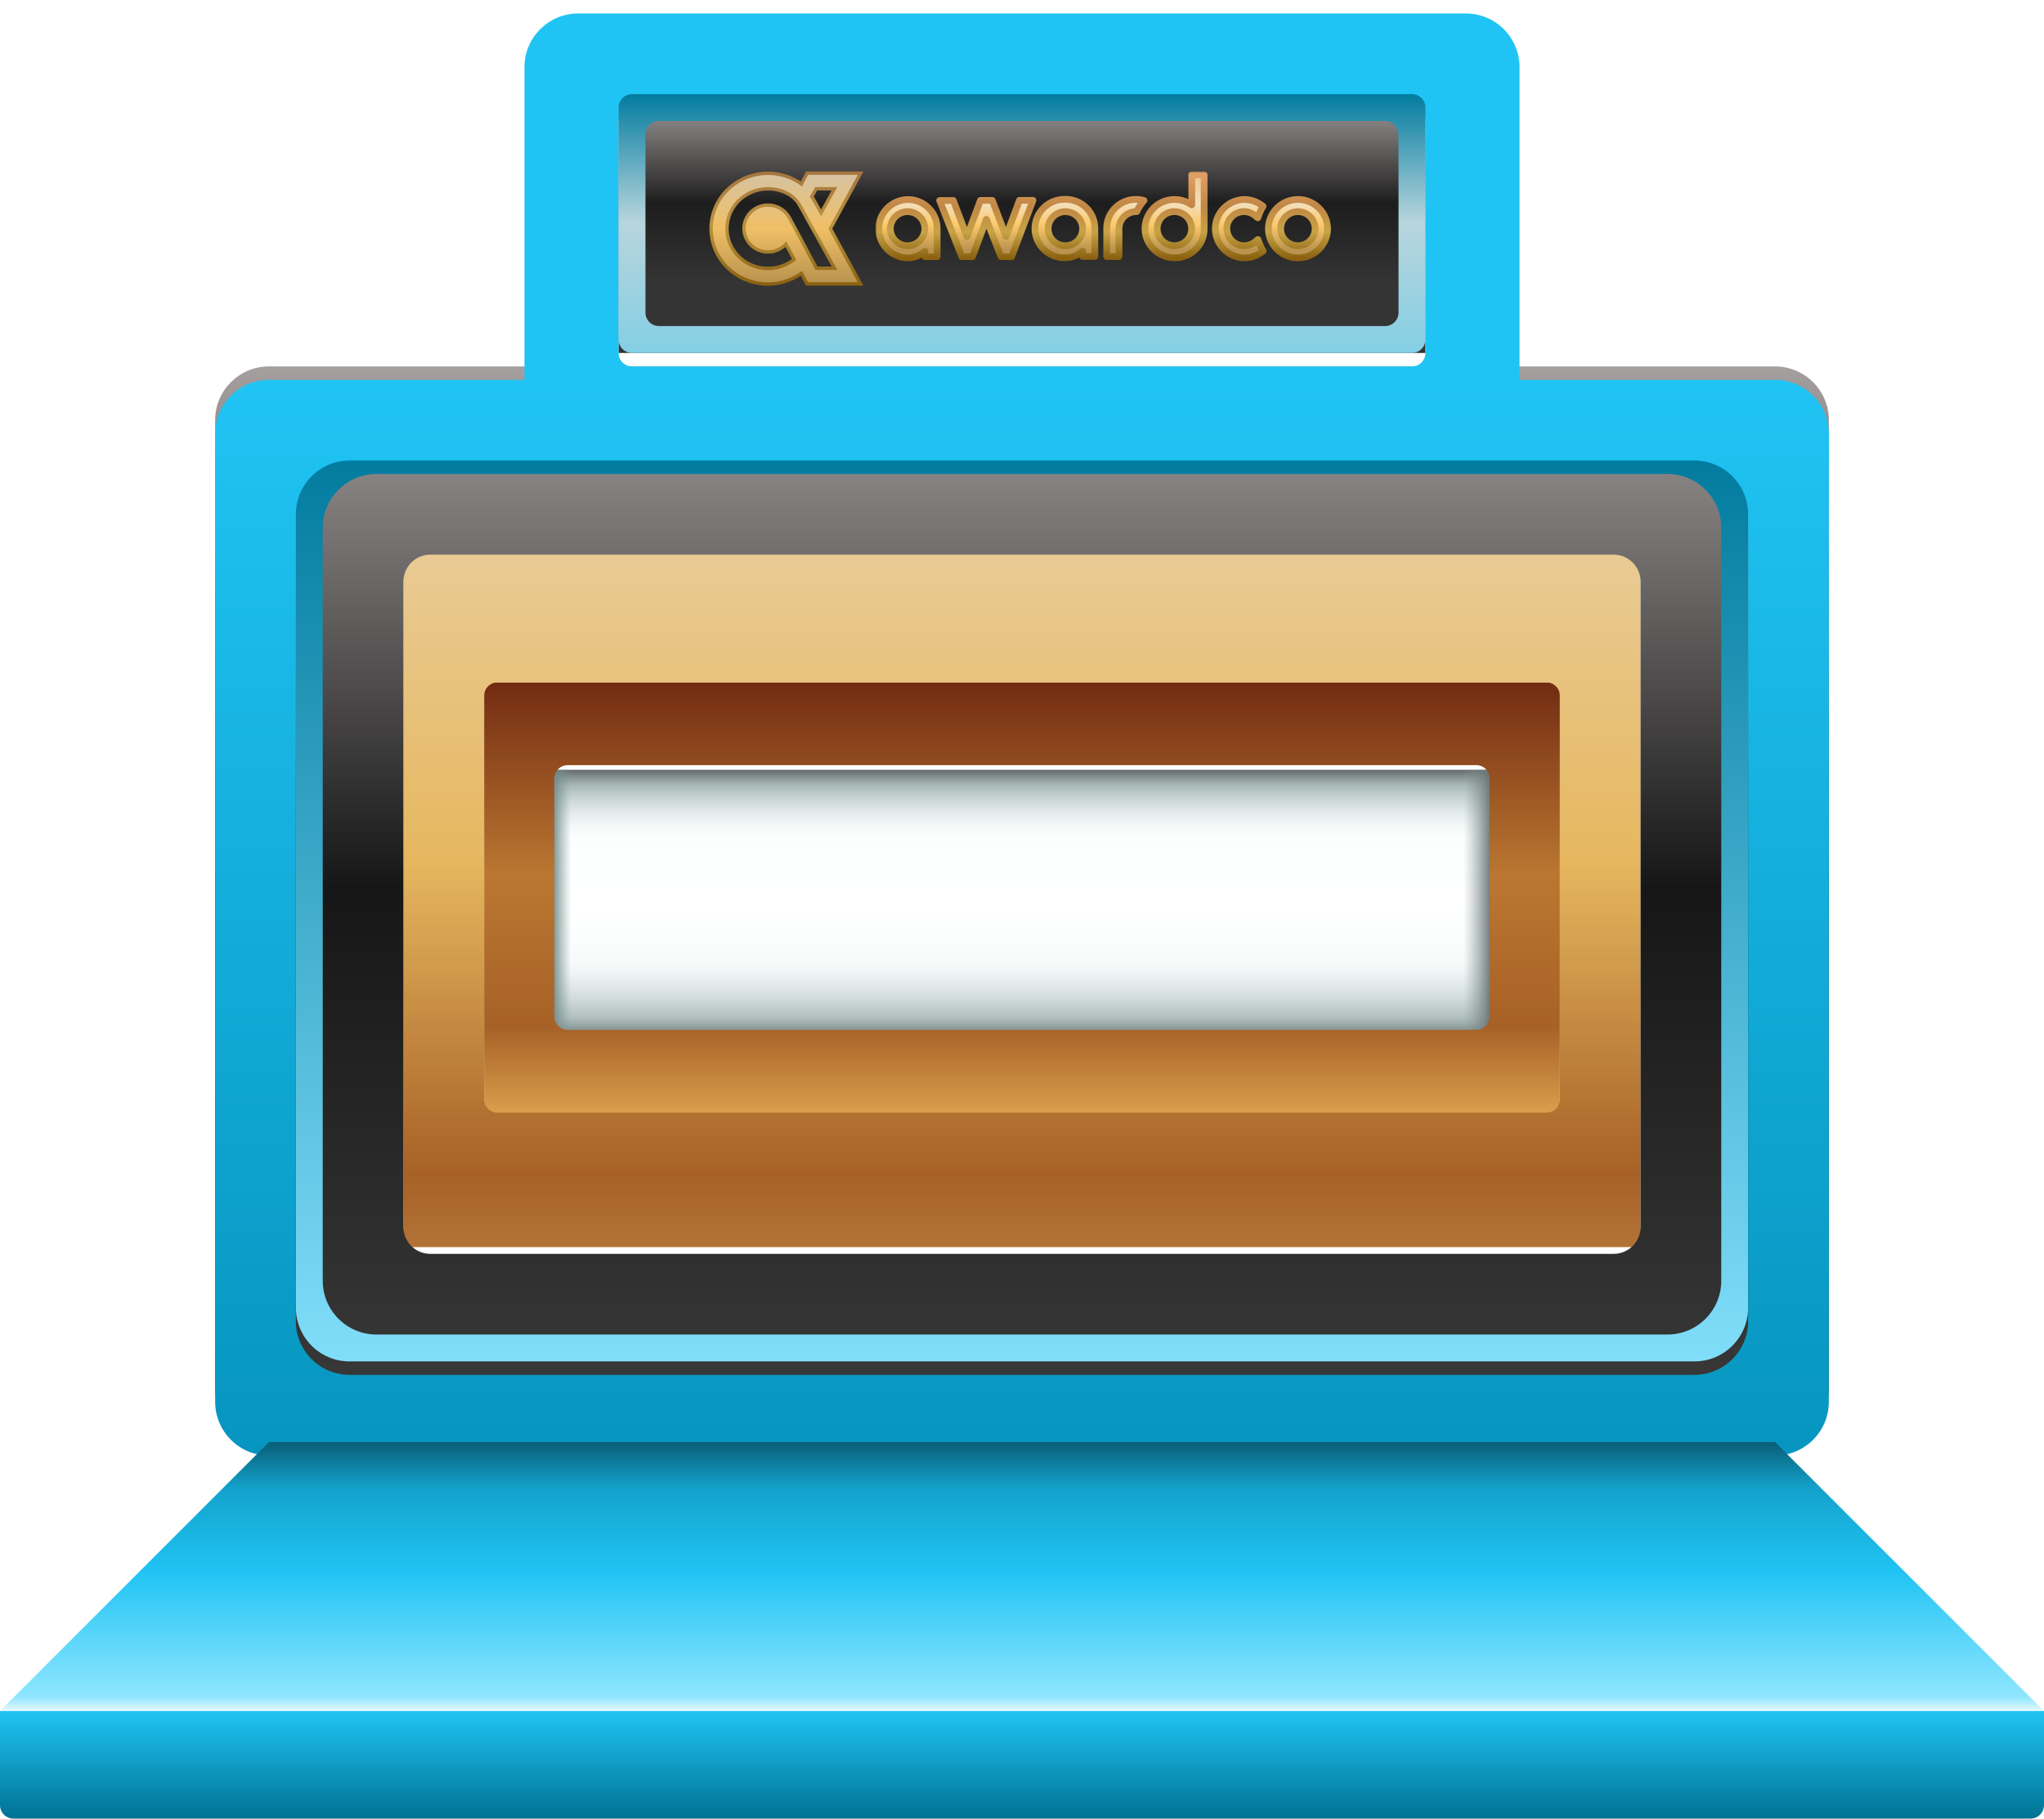 <svg width="608" height="541" viewBox="0 0 608 541" fill="none" xmlns="http://www.w3.org/2000/svg">
<rect x="102" y="138" width="404" height="249" fill="white"/>
<rect x="164" y="229" width="280" height="81" fill="url(#paint0_linear_69_279)"/>
<rect x="164" y="229" width="280" height="81" fill="url(#paint1_linear_69_279)"/>
<g filter="url(#filter0_ii_69_279)">
<path fill-rule="evenodd" clip-rule="evenodd" d="M464 205H144V333H464V205ZM168.87 229.615C166.66 229.615 164.87 231.406 164.87 233.615V304.385C164.87 306.594 166.66 308.385 168.87 308.385H439.13C441.34 308.385 443.13 306.594 443.13 304.385V233.615C443.13 231.406 441.34 229.615 439.13 229.615H168.87Z" fill="url(#paint2_linear_69_279)"/>
</g>
<g filter="url(#filter1_ii_69_279)">
<path fill-rule="evenodd" clip-rule="evenodd" d="M488 165H120V373H488V165ZM148 205C145.791 205 144 206.791 144 209V329C144 331.209 145.791 333 148 333H460C462.209 333 464 331.209 464 329V209C464 206.791 462.209 205 460 205H148Z" fill="url(#paint3_linear_69_279)"/>
</g>
<g filter="url(#filter2_ii_69_279)">
<path fill-rule="evenodd" clip-rule="evenodd" d="M80 109C71.163 109 64 116.163 64 125V413C64 421.837 71.163 429 80 429H528C536.837 429 544 421.837 544 413V125C544 116.163 536.837 109 528 109H80ZM128 165C123.582 165 120 168.582 120 173V365C120 369.418 123.582 373 128 373H480C484.418 373 488 369.418 488 365V173C488 168.582 484.418 165 480 165H128Z" fill="url(#paint4_linear_69_279)"/>
</g>
<rect x="184" y="28" width="240" height="77" fill="url(#paint5_linear_69_279)"/>
<path fill-rule="evenodd" clip-rule="evenodd" d="M104 133C95.163 133 88 140.163 88 149V389C88 397.837 95.163 405 104 405H504C512.837 405 520 397.837 520 389V149C520 140.163 512.837 133 504 133H104ZM112 141C103.163 141 96 148.163 96 157V381C96 389.837 103.163 397 112 397H496C504.837 397 512 389.837 512 381V157C512 148.163 504.837 141 496 141H112Z" fill="url(#paint6_linear_69_279)"/>
<g filter="url(#filter3_i_69_279)">
<path fill-rule="evenodd" clip-rule="evenodd" d="M156 16C156 7.163 163.163 0 172 0H436C444.837 0 452 7.163 452 16V109H528C536.837 109 544 116.163 544 125V413C544 421.837 536.837 429 528 429H80C71.163 429 64 421.837 64 413V125C64 116.163 71.163 109 80 109H156V16ZM184 32C184 29.791 185.791 28 188 28H420C422.209 28 424 29.791 424 32V101C424 103.209 422.209 105 420 105H188C185.791 105 184 103.209 184 101V32ZM88 149C88 140.163 95.163 133 104 133H504C512.837 133 520 140.163 520 149V389C520 397.837 512.837 405 504 405H104C95.163 405 88 397.837 88 389V149Z" fill="url(#paint7_linear_69_279)"/>
</g>
<g filter="url(#filter4_di_69_279)">
<mask id="path-9-outside-1_69_279" maskUnits="userSpaceOnUse" x="260.395" y="49" width="136" height="27" fill="black">
<rect fill="white" x="260.395" y="49" width="136" height="27"/>
<path fill-rule="evenodd" clip-rule="evenodd" d="M286.096 74.356L279.5 57.65H283.578L287.631 68.37L291.631 57.609H295.163L299.24 68.329L303.24 57.591H307.269L300.919 74.356H297.747L293.406 63.233L289.28 74.356H286.096ZM339.943 57.573L340.291 57.65L340.063 57.917C339.309 58.8 338.681 59.781 338.198 60.833L338.144 60.951H337.82C336.49 61.002 335.23 61.558 334.305 62.504C333.38 63.451 332.861 64.714 332.855 66.03V74.326H329.198V65.763C329.229 63.493 330.171 61.328 331.815 59.743C333.46 58.157 335.673 57.281 337.97 57.307C338.637 57.314 339.3 57.393 339.949 57.544L339.943 57.573ZM316.935 71.102C315.92 71.109 314.925 70.819 314.077 70.267C313.229 69.715 312.565 68.927 312.171 68.002C311.776 67.078 311.667 66.058 311.859 65.073C312.05 64.087 312.533 63.18 313.247 62.466C313.96 61.752 314.872 61.263 315.866 61.061C316.861 60.859 317.894 60.953 318.834 61.331C319.775 61.71 320.581 62.355 321.15 63.186C321.719 64.017 322.026 64.996 322.032 66C322.039 67.344 321.506 68.635 320.55 69.592C319.595 70.548 318.295 71.091 316.935 71.102V71.102ZM325.666 65.71C325.623 63.44 324.671 61.279 323.019 59.701C321.367 58.124 319.149 57.258 316.851 57.295C315.677 57.268 314.51 57.474 313.417 57.9C312.325 58.326 311.33 58.964 310.491 59.776C309.652 60.588 308.986 61.558 308.533 62.629C308.079 63.699 307.847 64.849 307.85 66.01C307.854 67.17 308.092 68.318 308.551 69.386C309.011 70.455 309.682 71.421 310.525 72.229C311.369 73.036 312.367 73.669 313.462 74.089C314.557 74.51 315.725 74.709 316.899 74.676C318.798 74.658 320.624 73.949 322.026 72.684V74.296H325.69L325.666 65.71ZM349.369 71.096C348.354 71.103 347.359 70.812 346.51 70.26C345.662 69.708 344.999 68.92 344.604 67.995C344.209 67.07 344.101 66.05 344.293 65.065C344.485 64.079 344.969 63.172 345.683 62.458C346.397 61.744 347.309 61.256 348.304 61.054C349.299 60.853 350.332 60.948 351.273 61.327C352.213 61.706 353.018 62.353 353.587 63.185C354.155 64.016 354.461 64.996 354.466 66C354.468 67.345 353.93 68.635 352.97 69.589C352.01 70.542 350.706 71.08 349.345 71.084L349.369 71.096ZM358.166 50H354.502V58.96C353.376 58.161 352.074 57.637 350.703 57.43C349.333 57.223 347.932 57.34 346.616 57.77C345.299 58.2 344.104 58.932 343.129 59.906C342.154 60.88 341.425 62.068 341.003 63.374C340.581 64.679 340.477 66.064 340.701 67.417C340.924 68.769 341.468 70.05 342.288 71.155C343.108 72.26 344.18 73.158 345.419 73.775C346.657 74.392 348.025 74.711 349.411 74.705C351.709 74.729 353.922 73.852 355.567 72.265C357.211 70.679 358.152 68.514 358.184 66.243L358.166 50ZM364.942 66.041C364.943 66.991 365.214 67.92 365.724 68.725C366.234 69.529 366.963 70.175 367.827 70.591C368.69 71.006 369.655 71.172 370.61 71.072C371.565 70.972 372.472 70.609 373.229 70.024L373.354 69.929L374.17 69.259L374.362 69.692C374.645 70.589 375.029 71.452 375.507 72.264L375.747 72.673L375.339 72.975C373.831 74.105 371.991 74.717 370.099 74.717C367.806 74.664 365.624 73.729 364.019 72.11C362.414 70.491 361.513 68.316 361.506 66.05C361.5 63.783 362.39 61.604 363.986 59.976C365.582 58.349 367.758 57.401 370.051 57.336C371.873 57.331 373.652 57.89 375.135 58.936L375.303 59.055L375.717 59.357L375.615 59.529C375.12 60.323 374.718 61.17 374.416 62.053L374.326 62.32L374.128 62.782L373.307 62.113C372.555 61.498 371.642 61.109 370.675 60.989C369.707 60.869 368.725 61.025 367.844 61.437C366.963 61.85 366.219 62.502 365.7 63.317C365.18 64.133 364.907 65.078 364.912 66.041H364.942ZM269.978 71.102C268.964 71.105 267.972 70.81 267.127 70.255C266.281 69.701 265.622 68.911 265.231 67.986C264.839 67.061 264.734 66.042 264.929 65.058C265.123 64.074 265.608 63.169 266.322 62.457C267.036 61.746 267.948 61.259 268.942 61.059C269.936 60.859 270.968 60.955 271.907 61.334C272.846 61.713 273.651 62.358 274.219 63.189C274.787 64.019 275.093 64.998 275.099 66C275.099 67.344 274.56 68.634 273.601 69.587C272.641 70.54 271.339 71.078 269.978 71.084V71.102ZM278.757 65.769C278.713 63.499 277.76 61.339 276.108 59.762C274.456 58.185 272.239 57.319 269.942 57.354C267.65 57.418 265.473 58.365 263.877 59.992C262.28 61.619 261.39 63.798 261.395 66.065C261.401 68.331 262.302 70.506 263.906 72.125C265.511 73.745 267.692 74.681 269.984 74.735C271.883 74.721 273.709 74.014 275.111 72.75V74.356H278.769L278.757 65.769ZM386.091 71.102C385.076 71.107 384.082 70.814 383.236 70.261C382.389 69.708 381.727 68.919 381.334 67.994C380.941 67.069 380.835 66.05 381.027 65.066C381.22 64.081 381.704 63.175 382.418 62.462C383.132 61.749 384.044 61.261 385.038 61.06C386.033 60.859 387.065 60.954 388.005 61.333C388.944 61.711 389.75 62.357 390.318 63.188C390.887 64.018 391.194 64.997 391.199 66C391.201 67.345 390.663 68.635 389.703 69.589C388.743 70.542 387.439 71.08 386.079 71.084L386.091 71.102ZM386.055 57.336C384.315 57.343 382.617 57.86 381.174 58.821C379.732 59.782 378.61 61.144 377.951 62.734C377.291 64.325 377.124 66.073 377.47 67.758C377.816 69.443 378.659 70.989 379.894 72.2C381.129 73.411 382.699 74.233 384.406 74.562C386.114 74.891 387.881 74.713 389.486 74.049C391.091 73.386 392.46 72.267 393.422 70.834C394.383 69.401 394.893 67.719 394.887 66C394.878 63.696 393.945 61.49 392.292 59.865C390.64 58.24 388.404 57.329 386.073 57.33L386.055 57.336Z"/>
</mask>
<path fill-rule="evenodd" clip-rule="evenodd" d="M286.096 74.356L279.5 57.65H283.578L287.631 68.37L291.631 57.609H295.163L299.24 68.329L303.24 57.591H307.269L300.919 74.356H297.747L293.406 63.233L289.28 74.356H286.096ZM339.943 57.573L340.291 57.65L340.063 57.917C339.309 58.8 338.681 59.781 338.198 60.833L338.144 60.951H337.82C336.49 61.002 335.23 61.558 334.305 62.504C333.38 63.451 332.861 64.714 332.855 66.03V74.326H329.198V65.763C329.229 63.493 330.171 61.328 331.815 59.743C333.46 58.157 335.673 57.281 337.97 57.307C338.637 57.314 339.3 57.393 339.949 57.544L339.943 57.573ZM316.935 71.102C315.92 71.109 314.925 70.819 314.077 70.267C313.229 69.715 312.565 68.927 312.171 68.002C311.776 67.078 311.667 66.058 311.859 65.073C312.05 64.087 312.533 63.18 313.247 62.466C313.96 61.752 314.872 61.263 315.866 61.061C316.861 60.859 317.894 60.953 318.834 61.331C319.775 61.71 320.581 62.355 321.15 63.186C321.719 64.017 322.026 64.996 322.032 66C322.039 67.344 321.506 68.635 320.55 69.592C319.595 70.548 318.295 71.091 316.935 71.102V71.102ZM325.666 65.71C325.623 63.44 324.671 61.279 323.019 59.701C321.367 58.124 319.149 57.258 316.851 57.295C315.677 57.268 314.51 57.474 313.417 57.9C312.325 58.326 311.33 58.964 310.491 59.776C309.652 60.588 308.986 61.558 308.533 62.629C308.079 63.699 307.847 64.849 307.85 66.01C307.854 67.17 308.092 68.318 308.551 69.386C309.011 70.455 309.682 71.421 310.525 72.229C311.369 73.036 312.367 73.669 313.462 74.089C314.557 74.51 315.725 74.709 316.899 74.676C318.798 74.658 320.624 73.949 322.026 72.684V74.296H325.69L325.666 65.71ZM349.369 71.096C348.354 71.103 347.359 70.812 346.51 70.26C345.662 69.708 344.999 68.92 344.604 67.995C344.209 67.07 344.101 66.05 344.293 65.065C344.485 64.079 344.969 63.172 345.683 62.458C346.397 61.744 347.309 61.256 348.304 61.054C349.299 60.853 350.332 60.948 351.273 61.327C352.213 61.706 353.018 62.353 353.587 63.185C354.155 64.016 354.461 64.996 354.466 66C354.468 67.345 353.93 68.635 352.97 69.589C352.01 70.542 350.706 71.08 349.345 71.084L349.369 71.096ZM358.166 50H354.502V58.96C353.376 58.161 352.074 57.637 350.703 57.43C349.333 57.223 347.932 57.34 346.616 57.77C345.299 58.2 344.104 58.932 343.129 59.906C342.154 60.88 341.425 62.068 341.003 63.374C340.581 64.679 340.477 66.064 340.701 67.417C340.924 68.769 341.468 70.05 342.288 71.155C343.108 72.26 344.18 73.158 345.419 73.775C346.657 74.392 348.025 74.711 349.411 74.705C351.709 74.729 353.922 73.852 355.567 72.265C357.211 70.679 358.152 68.514 358.184 66.243L358.166 50ZM364.942 66.041C364.943 66.991 365.214 67.92 365.724 68.725C366.234 69.529 366.963 70.175 367.827 70.591C368.69 71.006 369.655 71.172 370.61 71.072C371.565 70.972 372.472 70.609 373.229 70.024L373.354 69.929L374.17 69.259L374.362 69.692C374.645 70.589 375.029 71.452 375.507 72.264L375.747 72.673L375.339 72.975C373.831 74.105 371.991 74.717 370.099 74.717C367.806 74.664 365.624 73.729 364.019 72.11C362.414 70.491 361.513 68.316 361.506 66.05C361.5 63.783 362.39 61.604 363.986 59.976C365.582 58.349 367.758 57.401 370.051 57.336C371.873 57.331 373.652 57.89 375.135 58.936L375.303 59.055L375.717 59.357L375.615 59.529C375.12 60.323 374.718 61.17 374.416 62.053L374.326 62.32L374.128 62.782L373.307 62.113C372.555 61.498 371.642 61.109 370.675 60.989C369.707 60.869 368.725 61.025 367.844 61.437C366.963 61.85 366.219 62.502 365.7 63.317C365.18 64.133 364.907 65.078 364.912 66.041H364.942ZM269.978 71.102C268.964 71.105 267.972 70.81 267.127 70.255C266.281 69.701 265.622 68.911 265.231 67.986C264.839 67.061 264.734 66.042 264.929 65.058C265.123 64.074 265.608 63.169 266.322 62.457C267.036 61.746 267.948 61.259 268.942 61.059C269.936 60.859 270.968 60.955 271.907 61.334C272.846 61.713 273.651 62.358 274.219 63.189C274.787 64.019 275.093 64.998 275.099 66C275.099 67.344 274.56 68.634 273.601 69.587C272.641 70.54 271.339 71.078 269.978 71.084V71.102ZM278.757 65.769C278.713 63.499 277.76 61.339 276.108 59.762C274.456 58.185 272.239 57.319 269.942 57.354C267.65 57.418 265.473 58.365 263.877 59.992C262.28 61.619 261.39 63.798 261.395 66.065C261.401 68.331 262.302 70.506 263.906 72.125C265.511 73.745 267.692 74.681 269.984 74.735C271.883 74.721 273.709 74.014 275.111 72.75V74.356H278.769L278.757 65.769ZM386.091 71.102C385.076 71.107 384.082 70.814 383.236 70.261C382.389 69.708 381.727 68.919 381.334 67.994C380.941 67.069 380.835 66.05 381.027 65.066C381.22 64.081 381.704 63.175 382.418 62.462C383.132 61.749 384.044 61.261 385.038 61.06C386.033 60.859 387.065 60.954 388.005 61.333C388.944 61.711 389.75 62.357 390.318 63.188C390.887 64.018 391.194 64.997 391.199 66C391.201 67.345 390.663 68.635 389.703 69.589C388.743 70.542 387.439 71.08 386.079 71.084L386.091 71.102ZM386.055 57.336C384.315 57.343 382.617 57.86 381.174 58.821C379.732 59.782 378.61 61.144 377.951 62.734C377.291 64.325 377.124 66.073 377.47 67.758C377.816 69.443 378.659 70.989 379.894 72.2C381.129 73.411 382.699 74.233 384.406 74.562C386.114 74.891 387.881 74.713 389.486 74.049C391.091 73.386 392.46 72.267 393.422 70.834C394.383 69.401 394.893 67.719 394.887 66C394.878 63.696 393.945 61.49 392.292 59.865C390.64 58.24 388.404 57.329 386.073 57.33L386.055 57.336Z" fill="url(#paint8_linear_69_279)"/>
<path fill-rule="evenodd" clip-rule="evenodd" d="M286.096 74.356L279.5 57.65H283.578L287.631 68.37L291.631 57.609H295.163L299.24 68.329L303.24 57.591H307.269L300.919 74.356H297.747L293.406 63.233L289.28 74.356H286.096ZM339.943 57.573L340.291 57.65L340.063 57.917C339.309 58.8 338.681 59.781 338.198 60.833L338.144 60.951H337.82C336.49 61.002 335.23 61.558 334.305 62.504C333.38 63.451 332.861 64.714 332.855 66.03V74.326H329.198V65.763C329.229 63.493 330.171 61.328 331.815 59.743C333.46 58.157 335.673 57.281 337.97 57.307C338.637 57.314 339.3 57.393 339.949 57.544L339.943 57.573ZM316.935 71.102C315.92 71.109 314.925 70.819 314.077 70.267C313.229 69.715 312.565 68.927 312.171 68.002C311.776 67.078 311.667 66.058 311.859 65.073C312.05 64.087 312.533 63.18 313.247 62.466C313.96 61.752 314.872 61.263 315.866 61.061C316.861 60.859 317.894 60.953 318.834 61.331C319.775 61.71 320.581 62.355 321.15 63.186C321.719 64.017 322.026 64.996 322.032 66C322.039 67.344 321.506 68.635 320.55 69.592C319.595 70.548 318.295 71.091 316.935 71.102V71.102ZM325.666 65.71C325.623 63.44 324.671 61.279 323.019 59.701C321.367 58.124 319.149 57.258 316.851 57.295C315.677 57.268 314.51 57.474 313.417 57.9C312.325 58.326 311.33 58.964 310.491 59.776C309.652 60.588 308.986 61.558 308.533 62.629C308.079 63.699 307.847 64.849 307.85 66.01C307.854 67.17 308.092 68.318 308.551 69.386C309.011 70.455 309.682 71.421 310.525 72.229C311.369 73.036 312.367 73.669 313.462 74.089C314.557 74.51 315.725 74.709 316.899 74.676C318.798 74.658 320.624 73.949 322.026 72.684V74.296H325.69L325.666 65.71ZM349.369 71.096C348.354 71.103 347.359 70.812 346.51 70.26C345.662 69.708 344.999 68.92 344.604 67.995C344.209 67.07 344.101 66.05 344.293 65.065C344.485 64.079 344.969 63.172 345.683 62.458C346.397 61.744 347.309 61.256 348.304 61.054C349.299 60.853 350.332 60.948 351.273 61.327C352.213 61.706 353.018 62.353 353.587 63.185C354.155 64.016 354.461 64.996 354.466 66C354.468 67.345 353.93 68.635 352.97 69.589C352.01 70.542 350.706 71.08 349.345 71.084L349.369 71.096ZM358.166 50H354.502V58.96C353.376 58.161 352.074 57.637 350.703 57.43C349.333 57.223 347.932 57.34 346.616 57.77C345.299 58.2 344.104 58.932 343.129 59.906C342.154 60.88 341.425 62.068 341.003 63.374C340.581 64.679 340.477 66.064 340.701 67.417C340.924 68.769 341.468 70.05 342.288 71.155C343.108 72.26 344.18 73.158 345.419 73.775C346.657 74.392 348.025 74.711 349.411 74.705C351.709 74.729 353.922 73.852 355.567 72.265C357.211 70.679 358.152 68.514 358.184 66.243L358.166 50ZM364.942 66.041C364.943 66.991 365.214 67.92 365.724 68.725C366.234 69.529 366.963 70.175 367.827 70.591C368.69 71.006 369.655 71.172 370.61 71.072C371.565 70.972 372.472 70.609 373.229 70.024L373.354 69.929L374.17 69.259L374.362 69.692C374.645 70.589 375.029 71.452 375.507 72.264L375.747 72.673L375.339 72.975C373.831 74.105 371.991 74.717 370.099 74.717C367.806 74.664 365.624 73.729 364.019 72.11C362.414 70.491 361.513 68.316 361.506 66.05C361.5 63.783 362.39 61.604 363.986 59.976C365.582 58.349 367.758 57.401 370.051 57.336C371.873 57.331 373.652 57.89 375.135 58.936L375.303 59.055L375.717 59.357L375.615 59.529C375.12 60.323 374.718 61.17 374.416 62.053L374.326 62.32L374.128 62.782L373.307 62.113C372.555 61.498 371.642 61.109 370.675 60.989C369.707 60.869 368.725 61.025 367.844 61.437C366.963 61.85 366.219 62.502 365.7 63.317C365.18 64.133 364.907 65.078 364.912 66.041H364.942ZM269.978 71.102C268.964 71.105 267.972 70.81 267.127 70.255C266.281 69.701 265.622 68.911 265.231 67.986C264.839 67.061 264.734 66.042 264.929 65.058C265.123 64.074 265.608 63.169 266.322 62.457C267.036 61.746 267.948 61.259 268.942 61.059C269.936 60.859 270.968 60.955 271.907 61.334C272.846 61.713 273.651 62.358 274.219 63.189C274.787 64.019 275.093 64.998 275.099 66C275.099 67.344 274.56 68.634 273.601 69.587C272.641 70.54 271.339 71.078 269.978 71.084V71.102ZM278.757 65.769C278.713 63.499 277.76 61.339 276.108 59.762C274.456 58.185 272.239 57.319 269.942 57.354C267.65 57.418 265.473 58.365 263.877 59.992C262.28 61.619 261.39 63.798 261.395 66.065C261.401 68.331 262.302 70.506 263.906 72.125C265.511 73.745 267.692 74.681 269.984 74.735C271.883 74.721 273.709 74.014 275.111 72.75V74.356H278.769L278.757 65.769ZM386.091 71.102C385.076 71.107 384.082 70.814 383.236 70.261C382.389 69.708 381.727 68.919 381.334 67.994C380.941 67.069 380.835 66.05 381.027 65.066C381.22 64.081 381.704 63.175 382.418 62.462C383.132 61.749 384.044 61.261 385.038 61.06C386.033 60.859 387.065 60.954 388.005 61.333C388.944 61.711 389.75 62.357 390.318 63.188C390.887 64.018 391.194 64.997 391.199 66C391.201 67.345 390.663 68.635 389.703 69.589C388.743 70.542 387.439 71.08 386.079 71.084L386.091 71.102ZM386.055 57.336C384.315 57.343 382.617 57.86 381.174 58.821C379.732 59.782 378.61 61.144 377.951 62.734C377.291 64.325 377.124 66.073 377.47 67.758C377.816 69.443 378.659 70.989 379.894 72.2C381.129 73.411 382.699 74.233 384.406 74.562C386.114 74.891 387.881 74.713 389.486 74.049C391.091 73.386 392.46 72.267 393.422 70.834C394.383 69.401 394.893 67.719 394.887 66C394.878 63.696 393.945 61.49 392.292 59.865C390.64 58.24 388.404 57.329 386.073 57.33L386.055 57.336Z" stroke="url(#paint9_linear_69_279)" stroke-width="2" stroke-linejoin="round" mask="url(#path-9-outside-1_69_279)"/>
<path d="M240.381 49.5H240.08L239.939 49.765L238.366 52.724C238.175 52.576 237.979 52.433 237.779 52.296L237.773 52.292L237.767 52.288C234.502 50.189 230.611 49.253 226.737 49.633C222.862 50.014 219.233 51.688 216.449 54.381L216.448 54.383C214.886 55.904 213.645 57.717 212.798 59.717C211.951 61.717 211.515 63.864 211.515 66.033C211.515 68.201 211.951 70.348 212.798 72.348C213.645 74.348 214.886 76.162 216.448 77.683L216.45 77.684C219.399 80.533 223.289 82.232 227.404 82.471C231.322 82.698 235.194 81.587 238.375 79.332L239.903 82.211L240.044 82.476H240.345H255.131H255.972L255.571 81.738L254.156 79.13L254.151 79.122L254.146 79.113C254.147 79.115 254.145 79.111 254.139 79.1C254.132 79.088 254.12 79.066 254.101 79.032L253.969 78.789C253.854 78.58 253.69 78.279 253.484 77.9L253.213 77.403C252.832 76.703 252.351 75.822 251.802 74.815C250.46 72.353 248.708 69.143 246.995 66.024C248.729 62.865 250.505 59.614 251.859 57.13C252.553 55.857 253.136 54.786 253.546 54.033L254.022 53.158L254.148 52.926L254.181 52.866L254.189 52.851L254.191 52.847L254.191 52.847L254.191 52.846L254.192 52.846L255.612 50.239L256.015 49.5H255.173H240.381ZM242.753 54.168H248.203L244.242 61.322C243.555 60.142 242.945 59.061 242.421 58.127H242.456L242.01 57.373L241.983 57.326C241.828 57.063 241.665 56.788 241.488 56.504L242.753 54.168ZM228.452 77.856C225.292 77.866 222.252 76.676 219.959 74.538V74.516L219.807 74.369C218.677 73.28 217.781 71.979 217.168 70.543C216.556 69.106 216.241 67.564 216.241 66.006C216.241 64.448 216.556 62.905 217.168 61.469C217.781 60.033 218.677 58.732 219.806 57.643C222.125 55.407 225.24 54.159 228.482 54.168L228.484 53.668L228.485 54.168C230.861 54.162 233.187 54.839 235.179 56.116C236.419 56.986 237.424 58.142 238.106 59.483L238.552 59.256L238.116 59.502C240.535 63.789 245.52 72.868 248.213 77.784H242.88L242.671 77.396L241.746 75.678L238.94 70.463C237.92 68.566 236.899 66.669 236.133 65.245C235.75 64.533 235.431 63.939 235.207 63.523L234.948 63.039L234.879 62.912L234.862 62.88L234.86 62.876L234.86 62.875L234.859 62.874L234.859 62.873L234.858 62.872C234.253 61.706 233.334 60.73 232.204 60.049C231.075 59.368 229.778 59.009 228.456 59.011C227.523 59.002 226.597 59.176 225.731 59.521C224.864 59.867 224.075 60.38 223.409 61.029C222.743 61.678 222.212 62.451 221.849 63.303C221.486 64.156 221.296 65.072 221.292 65.998H221.292L221.292 66.005C221.3 66.928 221.493 67.84 221.858 68.689C222.224 69.538 222.754 70.308 223.42 70.953C224.086 71.599 224.874 72.108 225.738 72.452C226.602 72.796 227.526 72.968 228.457 72.959C229.586 72.956 230.7 72.691 231.706 72.183C232.483 71.792 233.179 71.265 233.763 70.63L236.213 75.167C234.019 76.911 231.281 77.863 228.455 77.856L228.454 78.356L228.452 77.856Z" fill="url(#paint10_linear_69_279)" stroke="url(#paint11_linear_69_279)"/>
</g>
<path fill-rule="evenodd" clip-rule="evenodd" d="M188 28C185.791 28 184 29.791 184 32V101C184 103.209 185.791 105 188 105H420C422.209 105 424 103.209 424 101V32C424 29.791 422.209 28 420 28H188ZM196 36C193.791 36 192 37.791 192 40V93C192 95.209 193.791 97 196 97H412C414.209 97 416 95.209 416 93V40C416 37.791 414.209 36 412 36H196Z" fill="url(#paint12_linear_69_279)"/>
<path d="M80 429H528L608 509H0L80 429Z" fill="url(#paint13_linear_69_279)"/>
<path d="M0 509H608V537C608 539.209 606.209 541 604 541H4C1.791 541 0 539.209 0 537V509Z" fill="url(#paint14_linear_69_279)"/>
<defs>
<filter id="filter0_ii_69_279" x="144" y="202" width="320" height="132" filterUnits="userSpaceOnUse" color-interpolation-filters="sRGB">
<feFlood flood-opacity="0" result="BackgroundImageFix"/>
<feBlend mode="normal" in="SourceGraphic" in2="BackgroundImageFix" result="shape"/>
<feColorMatrix in="SourceAlpha" type="matrix" values="0 0 0 0 0 0 0 0 0 0 0 0 0 0 0 0 0 0 127 0" result="hardAlpha"/>
<feOffset dy="1"/>
<feGaussianBlur stdDeviation="4"/>
<feComposite in2="hardAlpha" operator="arithmetic" k2="-1" k3="1"/>
<feColorMatrix type="matrix" values="0 0 0 0 0.362 0 0 0 0 0.104 0 0 0 0 0.032 0 0 0 1 0"/>
<feBlend mode="normal" in2="shape" result="effect1_innerShadow_69_279"/>
<feColorMatrix in="SourceAlpha" type="matrix" values="0 0 0 0 0 0 0 0 0 0 0 0 0 0 0 0 0 0 127 0" result="hardAlpha"/>
<feOffset dy="-3"/>
<feGaussianBlur stdDeviation="4.5"/>
<feComposite in2="hardAlpha" operator="arithmetic" k2="-1" k3="1"/>
<feColorMatrix type="matrix" values="0 0 0 0 1 0 0 0 0 1 0 0 0 0 1 0 0 0 0.67 0"/>
<feBlend mode="normal" in2="effect1_innerShadow_69_279" result="effect2_innerShadow_69_279"/>
</filter>
<filter id="filter1_ii_69_279" x="120" y="161" width="368" height="214" filterUnits="userSpaceOnUse" color-interpolation-filters="sRGB">
<feFlood flood-opacity="0" result="BackgroundImageFix"/>
<feBlend mode="normal" in="SourceGraphic" in2="BackgroundImageFix" result="shape"/>
<feColorMatrix in="SourceAlpha" type="matrix" values="0 0 0 0 0 0 0 0 0 0 0 0 0 0 0 0 0 0 127 0" result="hardAlpha"/>
<feOffset dy="-4"/>
<feGaussianBlur stdDeviation="3.5"/>
<feComposite in2="hardAlpha" operator="arithmetic" k2="-1" k3="1"/>
<feColorMatrix type="matrix" values="0 0 0 0 0.329 0 0 0 0 0.112 0 0 0 0 0.034 0 0 0 0.3 0"/>
<feBlend mode="normal" in2="shape" result="effect1_innerShadow_69_279"/>
<feColorMatrix in="SourceAlpha" type="matrix" values="0 0 0 0 0 0 0 0 0 0 0 0 0 0 0 0 0 0 127 0" result="hardAlpha"/>
<feOffset dy="2"/>
<feGaussianBlur stdDeviation="2.5"/>
<feComposite in2="hardAlpha" operator="arithmetic" k2="-1" k3="1"/>
<feColorMatrix type="matrix" values="0 0 0 0 0.433 0 0 0 0 0.131 0 0 0 0 0.067 0 0 0 1 0"/>
<feBlend mode="normal" in2="effect1_innerShadow_69_279" result="effect2_innerShadow_69_279"/>
</filter>
<filter id="filter2_ii_69_279" x="64" y="107" width="480" height="324" filterUnits="userSpaceOnUse" color-interpolation-filters="sRGB">
<feFlood flood-opacity="0" result="BackgroundImageFix"/>
<feBlend mode="normal" in="SourceGraphic" in2="BackgroundImageFix" result="shape"/>
<feColorMatrix in="SourceAlpha" type="matrix" values="0 0 0 0 0 0 0 0 0 0 0 0 0 0 0 0 0 0 127 0" result="hardAlpha"/>
<feOffset dy="4"/>
<feGaussianBlur stdDeviation="1"/>
<feComposite in2="hardAlpha" operator="arithmetic" k2="-1" k3="1"/>
<feColorMatrix type="matrix" values="0 0 0 0 1 0 0 0 0 1 0 0 0 0 1 0 0 0 0.55 0"/>
<feBlend mode="normal" in2="shape" result="effect1_innerShadow_69_279"/>
<feColorMatrix in="SourceAlpha" type="matrix" values="0 0 0 0 0 0 0 0 0 0 0 0 0 0 0 0 0 0 127 0" result="hardAlpha"/>
<feOffset dy="-4"/>
<feGaussianBlur stdDeviation="1"/>
<feComposite in2="hardAlpha" operator="arithmetic" k2="-1" k3="1"/>
<feColorMatrix type="matrix" values="0 0 0 0 0 0 0 0 0 0 0 0 0 0 0 0 0 0 0.55 0"/>
<feBlend mode="normal" in2="effect1_innerShadow_69_279" result="effect2_innerShadow_69_279"/>
</filter>
<filter id="filter3_i_69_279" x="64" y="0" width="480" height="433" filterUnits="userSpaceOnUse" color-interpolation-filters="sRGB">
<feFlood flood-opacity="0" result="BackgroundImageFix"/>
<feBlend mode="normal" in="SourceGraphic" in2="BackgroundImageFix" result="shape"/>
<feColorMatrix in="SourceAlpha" type="matrix" values="0 0 0 0 0 0 0 0 0 0 0 0 0 0 0 0 0 0 127 0" result="hardAlpha"/>
<feOffset dy="4"/>
<feGaussianBlur stdDeviation="2"/>
<feComposite in2="hardAlpha" operator="arithmetic" k2="-1" k3="1"/>
<feColorMatrix type="matrix" values="0 0 0 0 0.02 0 0 0 0 0.237 0 0 0 0 0.3 0 0 0 0.15 0"/>
<feBlend mode="normal" in2="shape" result="effect1_innerShadow_69_279"/>
</filter>
<filter id="filter4_di_69_279" x="210.015" y="49" width="186.873" height="36" filterUnits="userSpaceOnUse" color-interpolation-filters="sRGB">
<feFlood flood-opacity="0" result="BackgroundImageFix"/>
<feColorMatrix in="SourceAlpha" type="matrix" values="0 0 0 0 0 0 0 0 0 0 0 0 0 0 0 0 0 0 127 0" result="hardAlpha"/>
<feOffset dy="1"/>
<feGaussianBlur stdDeviation="0.5"/>
<feComposite in2="hardAlpha" operator="out"/>
<feColorMatrix type="matrix" values="0 0 0 0 0 0 0 0 0 0 0 0 0 0 0 0 0 0 0.25 0"/>
<feBlend mode="normal" in2="BackgroundImageFix" result="effect1_dropShadow_69_279"/>
<feBlend mode="normal" in="SourceGraphic" in2="effect1_dropShadow_69_279" result="shape"/>
<feColorMatrix in="SourceAlpha" type="matrix" values="0 0 0 0 0 0 0 0 0 0 0 0 0 0 0 0 0 0 127 0" result="hardAlpha"/>
<feOffset dy="1"/>
<feGaussianBlur stdDeviation="1"/>
<feComposite in2="hardAlpha" operator="arithmetic" k2="-1" k3="1"/>
<feColorMatrix type="matrix" values="0 0 0 0 0 0 0 0 0 0 0 0 0 0 0 0 0 0 0.25 0"/>
<feBlend mode="normal" in2="shape" result="effect2_innerShadow_69_279"/>
</filter>
<linearGradient id="paint0_linear_69_279" x1="304" y1="229" x2="304" y2="310" gradientUnits="userSpaceOnUse">
<stop stop-color="#515A5A" stop-opacity="0.9"/>
<stop offset="0.057" stop-color="#8BA09F" stop-opacity="0.75"/>
<stop offset="0.245" stop-color="#EAF9F8" stop-opacity="0.15"/>
<stop offset="0.479" stop-color="#E9FFFE" stop-opacity="0"/>
<stop offset="0.708" stop-color="#CCDFDE" stop-opacity="0.15"/>
<stop offset="0.911" stop-color="#95A9A8" stop-opacity="0.75"/>
<stop offset="0.958" stop-color="#778685" stop-opacity="0.9"/>
</linearGradient>
<linearGradient id="paint1_linear_69_279" x1="444" y1="269" x2="164" y2="269" gradientUnits="userSpaceOnUse">
<stop stop-color="#626D6D"/>
<stop offset="0.031" stop-color="#889A99" stop-opacity="0"/>
<stop offset="0.51" stop-color="#DEFEFC" stop-opacity="0"/>
<stop offset="0.979" stop-color="#829B9A" stop-opacity="0"/>
<stop offset="1" stop-color="#6C8482"/>
</linearGradient>
<linearGradient id="paint2_linear_69_279" x1="304" y1="205" x2="304" y2="333" gradientUnits="userSpaceOnUse">
<stop stop-color="#732B12"/>
<stop offset="0.447" stop-color="#BA7731"/>
<stop offset="0.802" stop-color="#A76126"/>
<stop offset="1" stop-color="#DA9E4C"/>
</linearGradient>
<linearGradient id="paint3_linear_69_279" x1="304" y1="165" x2="304" y2="373" gradientUnits="userSpaceOnUse">
<stop stop-color="#E9CB95"/>
<stop offset="0.447" stop-color="#E6B75F"/>
<stop offset="0.896" stop-color="#A76126"/>
<stop offset="1" stop-color="#B37336"/>
</linearGradient>
<linearGradient id="paint4_linear_69_279" x1="304" y1="109" x2="304" y2="429" gradientUnits="userSpaceOnUse">
<stop stop-color="#A59F9F"/>
<stop offset="0.484" stop-color="#161616"/>
<stop offset="1" stop-color="#3C3C3C"/>
</linearGradient>
<linearGradient id="paint5_linear_69_279" x1="304" y1="28" x2="304" y2="105" gradientUnits="userSpaceOnUse">
<stop offset="0.104" stop-color="#848080"/>
<stop offset="0.422" stop-color="#1E1D1D"/>
<stop offset="0.724" stop-color="#343434"/>
</linearGradient>
<linearGradient id="paint6_linear_69_279" x1="304" y1="133" x2="304" y2="405" gradientUnits="userSpaceOnUse">
<stop stop-color="#007A9E"/>
<stop offset="1" stop-color="#81DEFA"/>
</linearGradient>
<linearGradient id="paint7_linear_69_279" x1="304" y1="109" x2="304" y2="429" gradientUnits="userSpaceOnUse">
<stop stop-color="#20C4F4"/>
<stop offset="1" stop-color="#0695BF"/>
</linearGradient>
<linearGradient id="paint8_linear_69_279" x1="328.141" y1="50" x2="328.141" y2="74.735" gradientUnits="userSpaceOnUse">
<stop stop-color="#E9C88D"/>
<stop offset="0.344" stop-color="#F2DFBC"/>
<stop offset="0.599" stop-color="#FEC96B"/>
<stop offset="0.906" stop-color="#B9934F"/>
</linearGradient>
<linearGradient id="paint9_linear_69_279" x1="328.141" y1="50" x2="328.141" y2="74.735" gradientUnits="userSpaceOnUse">
<stop stop-color="#E29F65"/>
<stop offset="0.385" stop-color="#C18745"/>
<stop offset="0.688" stop-color="#C7A346"/>
<stop offset="1" stop-color="#8C6211"/>
</linearGradient>
<linearGradient id="paint10_linear_69_279" x1="233.594" y1="50" x2="233.594" y2="82" gradientUnits="userSpaceOnUse">
<stop stop-color="#D6C3A1"/>
<stop offset="0.5" stop-color="#F0BF66"/>
<stop offset="1" stop-color="#B9934F"/>
</linearGradient>
<linearGradient id="paint11_linear_69_279" x1="233.594" y1="50" x2="233.594" y2="82" gradientUnits="userSpaceOnUse">
<stop stop-color="#A8763E"/>
<stop offset="0.474" stop-color="#B79440"/>
<stop offset="1" stop-color="#8C6212"/>
</linearGradient>
<linearGradient id="paint12_linear_69_279" x1="304" y1="28" x2="304" y2="105" gradientUnits="userSpaceOnUse">
<stop stop-color="#027C9F"/>
<stop offset="0.495" stop-color="#B8D5DD"/>
<stop offset="1" stop-color="#84CFE4"/>
</linearGradient>
<linearGradient id="paint13_linear_69_279" x1="304" y1="429" x2="304" y2="509" gradientUnits="userSpaceOnUse">
<stop stop-color="#095E77"/>
<stop offset="0.172" stop-color="#13A2CB"/>
<stop offset="0.484" stop-color="#20C4F4"/>
<stop offset="0.948" stop-color="#8FE6FF"/>
<stop offset="1" stop-color="#E7F9FE"/>
</linearGradient>
<linearGradient id="paint14_linear_69_279" x1="304" y1="509" x2="304" y2="541" gradientUnits="userSpaceOnUse">
<stop stop-color="#20C4F4"/>
<stop offset="1" stop-color="#007294"/>
</linearGradient>
</defs>
</svg>
